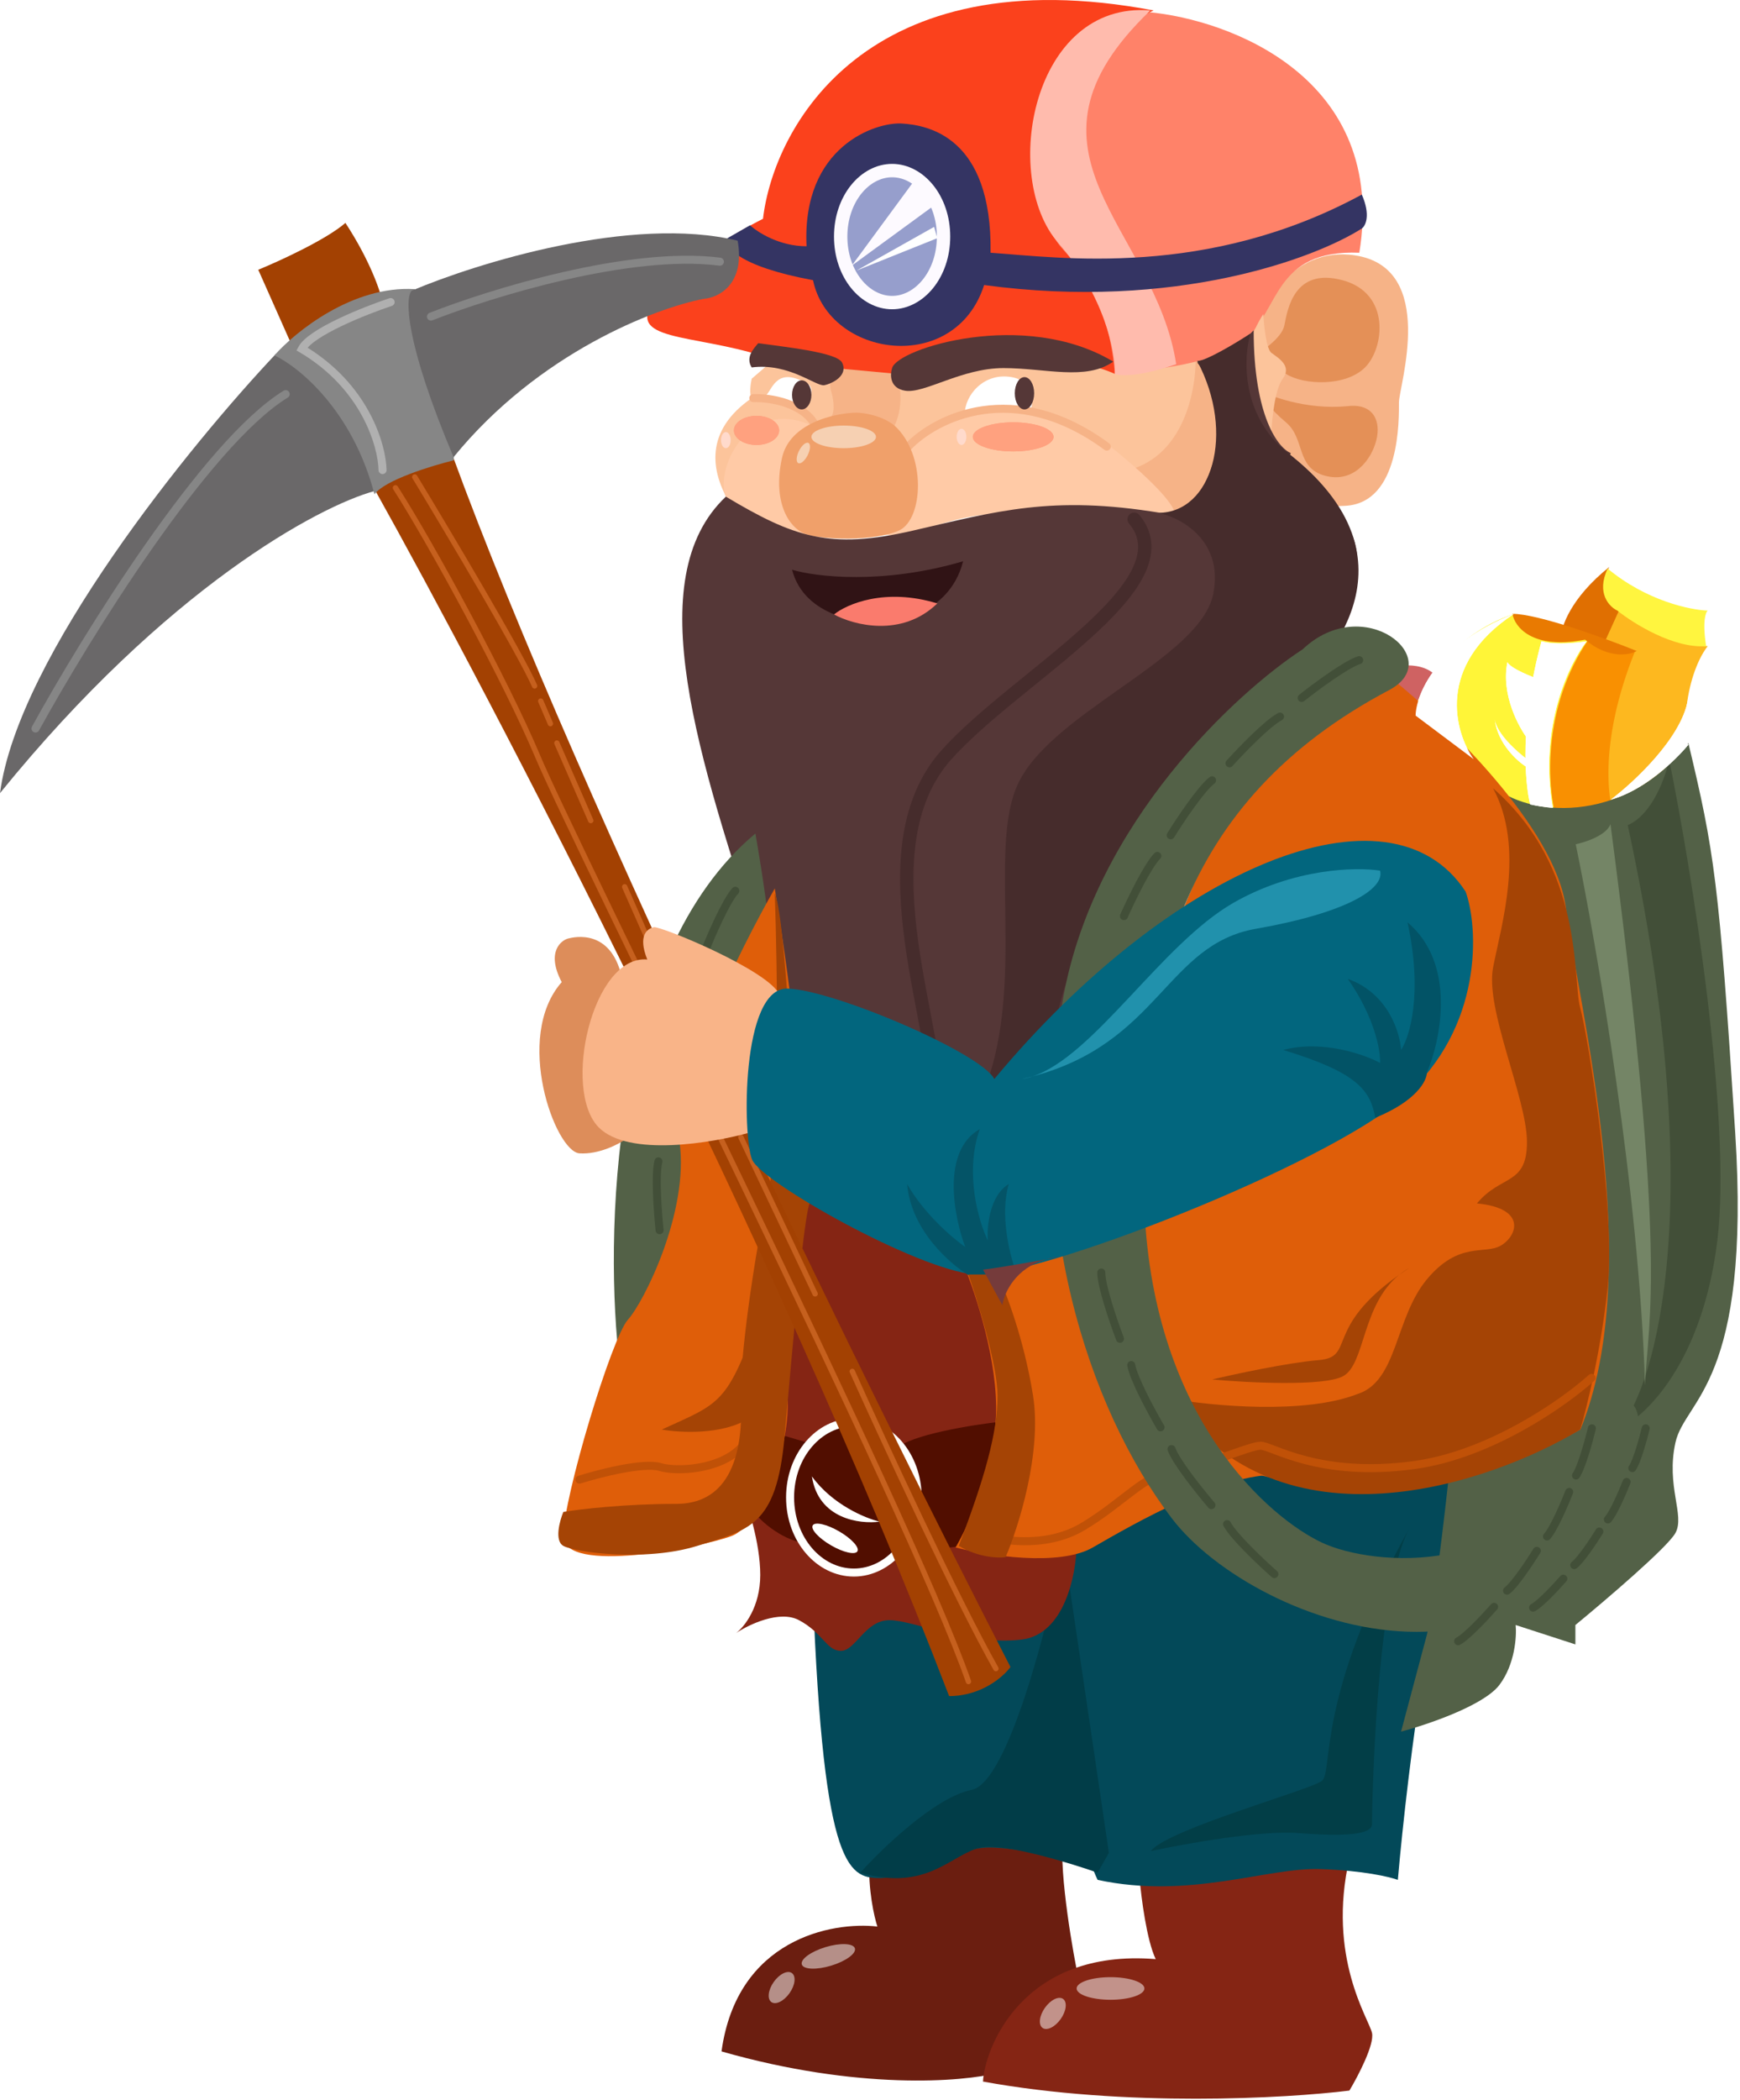 <svg width="651" height="785" viewBox="0 0 651 785" fill="none" xmlns="http://www.w3.org/2000/svg">
<path d="M420.5 342.5C423.167 336.5 429.4 323.6 433 320" stroke="#E5A3FF" stroke-width="3" stroke-linecap="round"/>
<path d="M438 312.285C441.468 306.71 449.419 294.792 453.481 291.722" stroke="#E5A3FF" stroke-width="3" stroke-linecap="round"/>
<path d="M460 285.373C464.408 280.507 474.361 270.201 478.905 267.906" stroke="#E5A3FF" stroke-width="3" stroke-linecap="round"/>
<path d="M487 260.928C492.148 256.852 503.658 248.321 508.518 246.804" stroke="#E5A3FF" stroke-width="3" stroke-linecap="round"/>
<path d="M476.789 588.496C471.871 584.147 461.446 574.318 459.098 569.801" stroke="#E5A3FF" stroke-width="3" stroke-linecap="round"/>
<path d="M453.247 562.711C448.974 557.725 440.003 546.554 438.299 541.757" stroke="#E5A3FF" stroke-width="3" stroke-linecap="round"/>
<path d="M434.208 533.628C430.895 527.959 424.064 515.365 423.245 510.34" stroke="#E5A3FF" stroke-width="3" stroke-linecap="round"/>
<path d="M419.028 500.52C416.691 494.384 412.022 480.839 412.039 475.748" stroke="#E5A3FF" stroke-width="3" stroke-linecap="round"/>
<path d="M595.583 534C594.474 538.616 591.734 548.606 589.646 551.637" stroke="#E5A3FF" stroke-width="3" stroke-linecap="round"/>
<path d="M587.103 557.779C585.369 562.198 581.278 571.715 578.793 574.43" stroke="#E5A3FF" stroke-width="3" stroke-linecap="round"/>
<path d="M574.99 579.799C572.494 583.837 566.77 592.471 563.839 594.698" stroke="#E5A3FF" stroke-width="3" stroke-linecap="round"/>
<path d="M558.999 600.722C555.873 604.295 548.808 611.871 545.551 613.587" stroke="#E5A3FF" stroke-width="3" stroke-linecap="round"/>
<path d="M615.722 534C614.787 537.888 612.479 546.304 610.72 548.858" stroke="#E5A3FF" stroke-width="3" stroke-linecap="round"/>
<path d="M608.578 554.032C607.117 557.754 603.671 565.772 601.577 568.059" stroke="#E5A3FF" stroke-width="3" stroke-linecap="round"/>
<path d="M598.374 572.582C596.271 575.984 591.448 583.257 588.98 585.134" stroke="#E5A3FF" stroke-width="3" stroke-linecap="round"/>
<path d="M584.902 590.208C582.269 593.218 576.317 599.6 573.574 601.045" stroke="#E5A3FF" stroke-width="3" stroke-linecap="round"/>
<path d="M602.545 308.123C600.999 312.291 593.229 314.867 589.537 315.633C597.303 353.034 613.359 445.845 615.456 517.878C616.61 491.986 624.175 472.779 602.545 308.123Z" fill="#E5A3FF"/>
<path d="M325.254 695.457C325.735 684.37 374.35 683.057 398.597 683.786C395.23 691.372 400 721.96 402.805 736.306L373.348 774.966C360.122 778.37 320.926 781.531 269.946 766.942C275.717 724.927 311.227 718.313 328.26 720.258C327.057 716.611 324.773 706.545 325.254 695.457Z" fill="#6B1E10"/>
<path d="M432.397 732.435C429.015 725.433 426.962 709.321 426.358 702.139C429.981 692.714 450.755 678.037 504.865 694.734C496.411 731.762 512.112 754.652 513.32 760.038C514.286 764.346 508.086 776.195 504.865 781.581C481.313 784.499 420.923 787.91 367.779 778.215C368.383 766.097 382.273 728.396 432.397 732.435Z" fill="#852514"/>
<path d="M410.656 702.813C394.23 668.343 396.967 580.732 400.39 541.236C434.208 527.771 511.75 511.478 551.366 554.027C537.355 573.955 526.606 661.521 522.983 702.813C519.963 701.69 509.938 699.312 493.995 698.773C474.066 698.1 445.079 710.218 410.656 702.813Z" fill="#034959"/>
<path d="M485.54 685.309C471.53 684.232 443.066 689.348 430.585 692.041C436.624 683.962 490.372 669.151 494.599 665.785C498.826 662.419 492.183 634.143 527.21 571.531C514.528 595.095 513.32 677.903 513.32 681.942C513.32 685.982 503.054 686.655 485.54 685.309Z" fill="#023E47"/>
<path d="M329.129 572.878C304.973 573.416 302.155 581.181 303.765 584.996C307.389 698.1 317.051 702.14 329.129 702.14C341.208 702.14 356.909 690.695 370.195 690.695C380.823 690.695 402 695.632 411.26 698.1L404.617 578.264C389.52 576.244 353.286 572.339 329.129 572.878Z" fill="#034959"/>
<path d="M363.551 669.151C350.024 671.844 330.135 690.919 321.882 700.12C347.246 707.525 356.304 692.714 367.175 690.694C375.871 689.079 399.786 696.305 410.656 700.12L414.883 692.714L397.974 578.264C392.136 607.437 377.079 666.458 363.551 669.151Z" fill="#013D48"/>
<path d="M507.095 95.49C482.455 91.625 469.854 116.828 466.633 129.913C467.036 138.77 470.498 159.142 481.127 169.771C478.711 181.849 482.938 190.303 503.471 189.096C524.004 187.888 523.4 156.485 523.4 150.446C523.4 144.407 537.894 100.321 507.095 95.49Z" fill="#F6B387"/>
<path d="M281.234 148.839C280.268 147.39 280.831 143.404 281.234 141.592L302.974 122.871C335.585 118.04 410.228 113.571 447.912 134.346C466.029 170.58 449.12 195.944 426.775 193.528C356.118 185.074 346.456 195.944 338.605 198.36C330.754 200.775 293.916 206.21 273.383 188.697C265.532 176.015 263.721 160.917 281.234 148.839Z" fill="#FCC49B"/>
<path d="M417.113 176.619C442.235 174.203 447.71 146.625 447.308 133.138C447.71 130.923 450.569 132.051 458.782 154.274C466.995 176.498 449.723 188.093 440.061 191.113C439.054 190.911 433.056 187.731 417.113 176.619Z" fill="#F6B387"/>
<path d="M504.075 151.859C488.615 153.308 474.685 148.034 469.652 145.216C471.061 147.43 475.329 153.066 481.127 157.898C488.373 163.937 484.75 174.807 495.62 177.826C506.491 180.846 513.134 171.787 514.945 164.541C516.757 157.294 513.737 150.651 504.075 151.859Z" fill="#E49057"/>
<path d="M465.694 127.098C455.065 136.278 428.252 138.975 416.174 139.176C404.7 94.487 392.622 107.17 388.394 66.104C385.012 33.252 414.362 11.35 429.46 4.506C460.259 7.324 519.2 29.266 508.571 94.487C476.564 93.28 478.98 115.624 465.694 127.098Z" fill="#FF8269"/>
<path d="M244.999 112.001C254.179 99.44 275.798 86.637 285.461 81.806C289.487 47.383 324.353 -16.389 431.606 3.902C376.047 29.266 391.748 84.222 395.372 90.261C398.995 96.3 414.093 105.358 417.112 139.781C403.827 133.742 374.839 130.722 352.495 136.761C330.15 142.8 312.033 141.593 285.461 133.138C258.889 124.683 233.525 127.703 244.999 112.001Z" fill="#FB411C"/>
<path d="M395.975 90.864C413.368 110.672 417.313 131.728 417.112 139.78C418.924 140.586 426.05 140.988 440.061 136.157C432.21 84.825 374.839 57.045 430.398 3.902C386.313 0.278 374.235 66.104 395.975 90.864Z" fill="#FFBBAD"/>
<path d="M280.629 84.221L272.175 89.052C270.967 92.072 275.677 99.44 304.182 104.754C310.221 133.742 357.325 140.384 368.196 106.566C439.698 116.228 492.198 96.501 509.51 85.429C510.919 84.422 512.891 80.477 509.51 72.747C451.535 104.15 396.579 96.299 370.611 94.488C371.215 51.006 347.059 46.779 337.396 46.175C327.734 45.571 299.954 54.63 301.766 92.072C291.62 92.072 283.447 86.838 280.629 84.221Z" fill="#343463"/>
<path d="M272.78 188.093C278.577 195.34 295.728 199.164 303.579 200.171C310.624 199.567 326.406 198.722 333.17 200.171C341.625 201.982 356.722 190.508 379.671 192.32C408.175 196.185 431.405 193.125 439.457 192.32C440.061 190.911 436.559 184.228 417.717 168.768C384.381 141.713 350.683 156.287 338.001 166.956C330.956 167.56 313.966 166.714 302.371 158.501C278.215 148.839 265.533 179.034 272.78 188.093Z" fill="#FFCAA6"/>
<path d="M310.825 156.086C312.758 153.67 311.631 148.235 310.825 145.82L309.618 137.365L335.585 139.781C336.793 143.404 338.243 152.463 334.378 159.709C333.17 156.69 323.507 154.274 310.825 156.086Z" fill="#F6B387"/>
<path d="M286.669 147.793L296.77 151.394L300.335 154.274C302.316 151.394 305.446 145.201 302.118 143.472C290.828 136.99 289.244 144.913 286.669 147.793Z" fill="white"/>
<path d="M377.255 152.463C373.39 151.496 364.774 153.67 360.949 154.878C360.949 147.632 368.196 139.177 378.463 140.988C386.676 142.438 386.716 149.644 385.709 153.066C385.106 153.066 382.569 152.946 377.255 152.463Z" fill="white"/>
<path d="M281.838 148.839C287.877 148.638 301.042 150.53 305.39 159.709C327.614 169.855 337.598 168.768 339.813 166.956C350.079 156.287 379.308 141.351 414.093 166.956" stroke="#F6B387" stroke-width="3" stroke-linecap="round"/>
<path d="M292.588 171.155C295.473 158.133 312.216 154.475 320.227 154.274C323.031 154.274 329.84 155.239 334.647 159.097C346.664 169.949 345.462 194.064 336.45 198.284C327.437 202.504 307.009 201.901 301 199.49C294.992 197.078 288.983 187.432 292.588 171.155Z" fill="#F0A06A"/>
<path d="M353.014 88.449C353.014 102.626 343.908 113.124 333.774 113.124C323.639 113.124 314.533 102.626 314.533 88.449C314.533 74.271 323.639 63.773 333.774 63.773C343.908 63.773 353.014 74.271 353.014 88.449Z" fill="#969ECC" stroke="#FDFAFF" stroke-width="5"/>
<path d="M349.475 84.825L320.488 101.131L350.683 89.052L349.475 84.825Z" fill="white"/>
<path d="M342.228 67.312L318.676 99.319L350.079 76.371L342.228 67.312Z" fill="#FDFAFF"/>
<path d="M281.234 137.365C278.819 133.5 282.039 130.319 283.65 128.306C293.513 129.716 313.12 131.688 315.053 135.553C317.468 140.385 311.429 143.404 308.41 144.008C305.39 144.612 295.124 135.553 281.234 137.365Z" fill="#553737"/>
<path d="M338.605 146.065C332.808 145.099 332.969 140.026 333.774 137.611C335.586 130.364 383.294 115.266 416.509 135.195C406.242 142.442 391.145 137.611 375.443 137.611C359.742 137.611 345.852 147.273 338.605 146.065Z" fill="#553737"/>
<ellipse cx="383.294" cy="147.027" rx="3.623" ry="6.039" fill="#553737"/>
<ellipse cx="299.955" cy="147.631" rx="3.623" ry="5.435" fill="#553737"/>
<ellipse opacity="0.5" cx="315.656" cy="163.333" rx="12.078" ry="4.227" fill="#FCFFFB"/>
<ellipse opacity="0.5" cx="300.559" cy="169.372" rx="1.812" ry="4.227" transform="rotate(26.639 300.559 169.372)" fill="#FCFFFB"/>
<ellipse cx="359.742" cy="163.333" rx="1.812" ry="3.02" fill="#FFDACC"/>
<ellipse cx="271.571" cy="164.541" rx="1.812" ry="3.02" fill="#FFDACC"/>
<g opacity="0.5" filter="url(#filter0_f_44_1478)">
<ellipse cx="379.067" cy="163.333" rx="15.098" ry="5.435" fill="#FF6442"/>
<ellipse cx="283.046" cy="160.917" rx="8.455" ry="5.435" fill="#FF6442"/>
</g>
<ellipse cx="379.067" cy="163.333" rx="15.098" ry="5.435" fill="#FFA17F"/>
<ellipse cx="283.046" cy="160.917" rx="8.455" ry="5.435" fill="#FFA17F"/>
<path d="M480.523 121.664C479.557 126.495 471.665 131.729 467.841 133.742C470.055 134.346 475.812 136.399 481.127 139.781C487.77 144.008 503.471 144.612 510.718 137.365C517.965 130.118 520.381 109.585 502.263 104.754C484.146 99.923 481.731 115.625 480.523 121.664Z" fill="#E49057"/>
<path d="M467.236 128.91C465.304 134.708 472.068 153.066 475.691 161.521C475.893 156.489 477.02 145.457 479.919 141.592C483.542 136.761 478.107 133.741 475.691 131.93C473.758 130.48 472.873 121.663 472.672 117.436C471.665 118.845 469.169 123.113 467.236 128.91Z" fill="#FCC49B"/>
<path d="M469.048 123.475C462.285 130.722 452.139 134.547 447.912 135.553C464.821 154.878 452.139 195.34 434.022 191.716C393.56 185.073 373.027 191.113 341.624 198.359C310.221 205.606 296.935 200.775 271.571 185.677C239.096 216.348 261.119 282.951 285.754 357.456L286.064 358.394C310.825 433.279 301.162 470.117 296.331 482.799C291.5 495.481 269.759 506.955 283.045 540.17C293.312 514.202 307.202 508.767 342.228 481.591C377.255 454.415 392.352 407.311 393.56 392.817C394.768 378.323 415.905 317.933 463.009 280.491C510.114 243.048 520.38 197.755 492.601 187.489C480.039 183.141 480.925 173.599 482.938 169.372C478.308 167.56 469.048 155.844 469.048 123.475Z" fill="#553737"/>
<path d="M453.951 221.912C457.816 202.104 441.873 193.528 433.418 191.716C453.347 191.716 462.406 162.125 447.912 134.949C451.294 134.949 462.607 128.105 467.841 124.683C465.224 133.54 464.217 154.757 481.127 168.768C535.478 210.437 491.997 249.691 488.374 255.73C484.75 261.769 403.223 314.309 393.56 391.005C387.521 462.266 350.683 475.552 343.436 482.799C336.189 490.046 310.221 494.877 283.046 539.566C283.046 534.735 269.76 513.598 296.332 482.799C324.715 452 337.397 461.058 362.157 419.993C386.917 378.927 368.8 322.16 380.274 294.38C391.749 266.601 449.12 246.672 453.951 221.912Z" fill="#462C2C"/>
<path d="M360.346 209.834C330.193 218.697 305.106 215.637 296.332 212.999C301.118 231.2 323.253 232.782 328.039 232.782C332.826 232.782 354.961 230.804 360.346 209.834Z" fill="#301315"/>
<path d="M312.033 229.72C316.79 225.852 331.18 219.613 350.683 225.603C337.364 238.48 319.367 233.713 312.033 229.72Z" fill="#FA7B6D"/>
<path d="M299.955 480.383C315.326 467.581 346.795 436.576 349.707 414.972C353.348 387.967 321.548 318.934 353.954 282.348C379.67 253.315 444.965 218.736 424.336 194.132" stroke="#462C2C" stroke-width="5" stroke-linecap="round"/>
<path d="M0 296.518C6.764 245.307 71.664 165.671 103.268 132.255C125.009 139.985 136.885 169.698 140.106 183.587C119.372 189.224 62.323 219.701 0 296.518Z" fill="#6A6869"/>
<path d="M282.629 311.615C228.035 357.029 226.063 463.397 231.9 510.904L289.271 369.59C289.674 365.363 288.909 347.85 282.629 311.615Z" fill="#536147"/>
<path d="M246.779 459.919C246.087 453.39 245.03 439.102 246.346 434.183" stroke="#424F38" stroke-width="3" stroke-linecap="round"/>
<path d="M246.816 425.002C247.029 418.44 247.951 404.142 249.932 399.453" stroke="#424F38" stroke-width="3" stroke-linecap="round"/>
<path d="M252.401 390.694C253.783 384.275 257.244 370.372 260.031 366.112" stroke="#424F38" stroke-width="3" stroke-linecap="round"/>
<path d="M263.549 356.02C265.967 349.915 271.665 336.77 275.115 333.025" stroke="#424F38" stroke-width="3" stroke-linecap="round"/>
<path d="M284.44 588.808C284.44 576.73 279.608 562.035 277.193 556.197L295.31 435.416L375.629 469.839L402.805 577.938C402.604 588.808 398.216 611.032 382.272 612.964C362.344 615.38 341.811 605.717 332.752 605.717C323.694 605.717 320.07 617.192 314.635 617.192C309.2 617.192 307.992 610.549 298.933 605.717C291.687 601.852 280.212 607.328 275.381 610.549C278.401 608.334 284.44 600.886 284.44 588.808Z" fill="#852514"/>
<path d="M301.953 539.288L291.686 536.268L282.024 565.256C284.842 568.879 293.015 576.367 303.161 577.334C298.329 571.536 300.342 549.554 301.953 539.288Z" fill="#510E00"/>
<path d="M338.791 577.334C343.139 565.256 338.187 548.548 335.168 541.703C340.482 536.389 363.954 532.645 375.025 531.437L364.759 576.126C362.343 577.736 353.768 580.233 338.791 577.334Z" fill="#510E00"/>
<path d="M343.33 559.82C343.33 575.56 332.437 587.912 319.466 587.912C306.495 587.912 295.602 575.56 295.602 559.82C295.602 544.081 306.495 531.729 319.466 531.729C332.437 531.729 343.33 544.081 343.33 559.82Z" fill="#510E00" stroke="#FFFFFD" stroke-width="3"/>
<path d="M329.129 568.879C321.68 569.885 306.18 567.913 303.765 551.97C311.495 562.598 323.895 567.671 329.129 568.879Z" fill="white"/>
<ellipse cx="312.431" cy="575.128" rx="9.662" ry="3.02" transform="rotate(30.088 312.431 575.128)" fill="white"/>
<path d="M537.476 253.036C534.577 249.171 528.619 248.607 526.002 248.809C526.002 251.224 520.365 254.647 517.547 256.056L532.645 266.926C531.84 263.705 531.679 256.418 537.476 253.036Z" fill="#CF6262"/>
<path d="M605.718 227.672C585.91 246.997 590.218 288.063 594.848 306.18C596.659 315.641 607.288 327.92 635.309 301.349C625.163 269.946 633.497 248.406 638.932 241.562C633.296 241.361 618.762 238.301 605.718 227.672Z" fill="#FDB81F"/>
<path d="M602.094 211.971C599.195 217.285 603.302 225.055 605.718 228.276L596.659 248.205L583.977 238.543C583.977 234.517 587.601 223.566 602.094 211.971Z" fill="#E06F01"/>
<path d="M638.328 241.562C626.25 242.528 611.153 233.107 605.114 228.276C602.094 226.867 597.142 221.754 601.49 212.574C615.984 224.653 632.491 228.075 638.932 228.276C638.127 228.88 636.879 232.383 638.328 241.562Z" fill="#FFF53F"/>
<path d="M566.464 229.484C543.274 237.214 531.84 256.861 529.021 265.718C531.236 280.615 544.965 309.441 582.165 305.576C577.817 284.802 588.808 251.828 594.847 237.939C587.6 240.153 571.778 241.562 566.464 229.484Z" fill="#FFF538"/>
<path d="M611.757 243.374C606.926 245.306 598.068 241.361 594.244 239.146C576.851 264.752 578.945 294.102 582.166 305.576L605.114 308.596C601.491 301.349 597.746 278.159 611.757 243.374Z" fill="#F99001"/>
<path d="M593.035 239.146C573.227 243.011 566.665 234.315 565.86 229.484C575.522 229.484 600.886 238.744 612.36 243.374C609.542 244.984 601.732 246.393 593.035 239.146Z" fill="#E97A01"/>
<path d="M566.464 229.484C536.993 248.809 544.32 273.972 551.366 283.835L529.625 267.53C529.827 259.88 536.993 241.079 566.464 229.484Z" fill="white"/>
<path d="M524.19 647.387L533.853 611.152C536.429 601.49 540.563 566.061 542.307 549.554C552.574 500.436 570.329 380.581 559.217 294.102C570.087 304.368 606.925 309.803 631.686 277.796C641.348 318.258 643.16 329.128 649.199 423.338C655.238 517.547 630.478 522.982 626.854 539.288C623.231 555.593 630.478 566.463 626.854 573.106C623.956 578.421 600.685 598.269 589.412 607.529V614.776L567.068 607.529C567.47 611.756 566.826 622.143 561.029 629.873C555.231 637.603 534.054 644.77 524.19 647.387Z" fill="#536147"/>
<path d="M642.5 464C648.1 418.8 632.833 325.167 624.5 284C623.167 290.5 618.2 304.5 609 308.5C639.4 448.9 619.667 517.333 606 534C615.833 529.5 636.9 509.2 642.5 464Z" fill="#424F38"/>
<path d="M301.349 444.474C302.315 416.453 294.102 357.915 289.875 332.148C276.79 355.096 251.346 406.187 254.244 426.961C257.868 452.929 240.958 486.748 234.919 493.391C228.88 500.034 210.763 559.82 210.763 574.314C210.763 588.808 262.095 578.541 273.569 574.314C285.044 570.087 295.31 541.703 294.706 523.586C294.102 505.469 300.141 479.501 301.349 444.474Z" fill="#DF5E09"/>
<path d="M216.802 553.177C224.313 550.824 240.875 546.587 247.041 548.47C254.749 550.824 280.838 549.059 282.024 530.229" stroke="#C05107" stroke-width="3" stroke-linecap="round"/>
<path d="M287.459 445.683C291.807 426.358 290.881 363.149 289.875 333.96C294.706 344.83 297.122 437.832 303.161 449.306C300.745 452.929 296.518 504.261 293.498 537.476C290.479 570.691 280.212 571.899 260.887 577.938C241.562 583.977 214.991 580.353 210.763 577.938C207.381 576.005 209.354 568.678 210.763 565.256C216.802 564.249 233.712 562.236 253.037 562.236C277.193 562.236 277.797 535.061 277.193 522.379C276.589 509.697 282.024 469.839 287.459 445.683Z" fill="#A54405"/>
<path d="M216.803 431.189C224.05 431.672 231.498 427.766 234.316 425.753C235.121 411.26 235.886 378.77 232.504 364.759C228.277 347.246 214.991 350.265 212.575 350.869C210.159 351.473 204.121 355.7 210.16 367.175C192.043 387.707 207.744 430.585 216.803 431.189Z" fill="#DD8D5A"/>
<path d="M355.097 634.101C289.392 463.075 183.99 261.29 139.502 181.776C139.502 174.931 145.421 162.934 169.094 169.697C216.923 300.624 328.324 526.606 378.045 623.231C375.428 626.854 367.175 634.101 355.097 634.101Z" fill="#A34102"/>
<path d="M147.957 182.379C161.646 203.717 189.506 255.09 201.101 282.628C215.595 317.05 339.999 564.652 362.344 628.666" stroke="#C6601E" stroke-width="2" stroke-linecap="round"/>
<path d="M155.174 178.32C167.924 199.347 194.742 244.41 200.015 256.448" stroke="#C6601E" stroke-width="2" stroke-linecap="round"/>
<path d="M233.712 331.544C241.361 348.856 257.626 385.654 261.491 394.35" stroke="#C6601E" stroke-width="2" stroke-linecap="round"/>
<path d="M208.347 277.796L221.029 306.784" stroke="#C6601E" stroke-width="2" stroke-linecap="round"/>
<path d="M318.862 512.716C330.538 538.684 357.633 597.263 372.61 623.834" stroke="#C6601E" stroke-width="2" stroke-linecap="round"/>
<path d="M202.308 262.095L205.932 270.55" stroke="#C6601E" stroke-width="2" stroke-linecap="round"/>
<path d="M277.193 425.149L304.972 483.728" stroke="#C6601E" stroke-width="2" stroke-linecap="round"/>
<path d="M125.233 95.417C124.383 101.396 125.334 116.341 135.933 128.29" stroke="#C6601E" stroke-width="2" stroke-linecap="round"/>
<path d="M113.534 98.436C114.742 102.664 118.486 114.138 123.801 126.216" stroke="#C6601E" stroke-width="2" stroke-linecap="round"/>
<path d="M105.08 103.268C107.495 107.294 112.327 116.554 112.327 121.385" stroke="#C6601E" stroke-width="3" stroke-linecap="round"/>
<path d="M133.685 100.248C133.625 104.943 134.113 115.376 136.545 119.55" stroke="#C6601E" stroke-width="3" stroke-linecap="round"/>
<path d="M224.049 421.526C235.161 432.638 266.524 427.364 280.816 423.338C285.648 409.247 294.585 379.253 291.687 372.006C288.063 362.947 246.998 346.038 244.582 346.642C242.166 347.246 238.543 349.661 242.166 358.72C221.634 356.908 210.159 407.636 224.049 421.526Z" fill="#F9B488"/>
<path d="M280.212 530.229C270.55 536.51 254.446 535.664 247.601 534.456C269.133 524.563 272.159 525.325 283.699 491.89C284.204 489.857 284.676 488.586 285.043 487.956C284.582 489.317 284.134 490.628 283.699 491.89C282.268 497.649 280.569 509.518 280.212 530.229Z" fill="#A54405"/>
<path d="M585.848 339.395C581.983 309.441 540.756 269.744 520.626 253.64C459.632 286.251 437.891 333.356 427.021 402.201C416.15 471.046 443.93 538.08 455.404 545.327C466.878 552.573 526.061 570.087 591.283 534.456C616.043 474.066 590.679 376.837 585.848 339.395Z" fill="#DF5E09"/>
<path d="M372.61 529.625C373.576 509.334 364.961 483.326 360.532 472.858L425.15 458.968L440.851 524.794C460.378 533.853 495.203 551.849 478.294 551.366C457.157 550.762 424.546 569.483 408.844 578.542C396.283 585.788 369.389 581.561 357.512 578.542C362.142 570.691 371.644 549.916 372.61 529.625Z" fill="#DF5E09"/>
<path d="M507.885 521.171C488.077 528.901 453.332 525.599 438.436 522.982C479.018 581.44 557.204 554.989 591.224 534.457C593.639 526.405 599.074 504.503 601.49 481.313C604.51 452.325 594.243 387.708 591.224 376.837C588.204 365.967 593.035 324.901 558.613 294.706C570.691 317.051 561.632 346.038 558.613 361.74C555.593 377.441 571.295 410.656 571.295 426.961C571.295 443.267 561.632 439.04 552.574 449.91C571.295 451.722 567.671 461.988 561.632 465.611C555.593 469.235 545.931 463.8 533.853 478.293C521.775 492.787 522.982 516.339 507.885 521.171Z" fill="#A54405"/>
<path d="M371.402 574.918C372.006 574.918 390.123 579.749 405.221 570.691C420.318 561.632 428.169 551.366 438.436 550.158C448.702 548.95 467.423 540.495 471.65 540.495C475.878 540.495 493.391 552.573 529.022 547.742C557.526 543.877 585.185 524.391 595.451 515.131" stroke="#C05107" stroke-width="3" stroke-linecap="round"/>
<path d="M397.974 372.006C410.052 307.267 462.592 258.874 487.352 242.77C510.301 221.03 541.099 246.394 519.963 257.868C440.851 299.537 424.546 367.778 428.169 451.721C431.586 530.872 475.274 567.671 494.599 576.73C513.924 585.789 569.483 590.016 588.808 543.515C598.47 519.359 616.588 517.547 612.36 536.872C583.977 649.803 469.839 608.737 438.436 567.671C407.033 526.606 382.877 452.929 397.974 372.006Z" fill="#536147"/>
<path d="M602.698 298.933C611.417 292.345 628.865 276.059 631.452 261.923C631.525 261.392 631.602 260.846 631.686 260.283C631.631 260.826 631.553 261.373 631.452 261.923C629.85 273.706 630.915 277.823 631.686 278.4C627.257 283.836 615.259 295.551 602.698 298.933Z" fill="white"/>
<path d="M580.958 301.953C578.542 301.953 574.315 301.148 572.503 300.745C570.49 292.894 568.517 269.704 576.73 239.75C581.562 241.2 590.016 240.354 593.64 239.75C587.198 247.803 575.643 271.516 580.958 301.953Z" fill="white"/>
<path d="M563.96 247.601C565.41 250.017 573.019 253.036 576.642 254.244L571.811 276.589C568.188 271.959 561.545 259.679 563.96 247.601Z" fill="white"/>
<path d="M559.246 268.994C559.948 274.274 567.532 281.062 571.295 283.835V286.855C567.705 284.661 560.323 278.042 559.246 268.994C559.234 268.909 559.225 268.823 559.217 268.738C559.226 268.824 559.235 268.909 559.246 268.994Z" fill="white"/>
<g filter="url(#filter1_f_44_1478)">
<path d="M566.464 229.484C536.993 248.809 544.32 273.972 551.366 283.835L529.625 267.53C529.827 259.88 536.993 241.079 566.464 229.484Z" fill="white"/>
</g>
<g filter="url(#filter2_f_44_1478)">
<path d="M602.698 298.933C611.417 292.345 628.865 276.059 631.452 261.923C631.525 261.392 631.602 260.846 631.686 260.283C631.631 260.826 631.553 261.373 631.452 261.923C629.85 273.706 630.915 277.823 631.686 278.4C627.257 283.836 615.259 295.551 602.698 298.933Z" fill="white"/>
</g>
<g filter="url(#filter3_f_44_1478)">
<path d="M580.958 301.953C578.542 301.953 574.315 301.148 572.503 300.745C570.49 292.894 568.517 269.704 576.73 239.75C581.562 241.2 590.016 240.354 593.64 239.75C587.198 247.803 575.643 271.516 580.958 301.953Z" fill="white"/>
</g>
<g filter="url(#filter4_f_44_1478)">
<path d="M563.96 247.601C565.41 250.017 573.019 253.036 576.642 254.244L571.811 276.589C568.188 271.959 561.545 259.679 563.96 247.601Z" fill="white"/>
</g>
<g filter="url(#filter5_f_44_1478)">
<path d="M559.246 268.994C559.948 274.274 567.532 281.062 571.295 283.835V286.855C567.705 284.661 560.323 278.042 559.246 268.994C559.234 268.909 559.225 268.823 559.217 268.738C559.226 268.824 559.235 268.909 559.246 268.994Z" fill="white"/>
</g>
<path d="M502.45 514.528C495.203 518.393 466.819 516.943 453.533 515.735C461.988 513.722 481.796 509.455 493.391 508.489C507.317 507.328 495.041 496.69 523.516 476.576C524.644 475.666 525.871 474.825 527.21 474.066C525.908 474.918 524.678 475.755 523.516 476.576C509.387 487.97 510.839 510.053 502.45 514.528Z" fill="#A54405"/>
<path d="M525.398 410.052C554.989 384.084 553.178 346.642 548.346 333.356C519.963 289.875 437.832 324.297 372.006 403.409C367.175 393.747 312.219 370.194 294.706 369.59C277.193 368.986 277.797 425.15 281.42 433.604C285.044 442.059 343.018 474.67 364.759 476.482C386.5 478.293 495.807 436.02 525.398 410.052Z" fill="#02667E"/>
<path d="M339.395 442.663C340.844 460.055 355.7 472.858 362.947 477.085C366.329 477.085 375.629 475.475 379.857 474.67C377.642 468.631 374.059 453.775 377.441 442.663C370.194 447.011 369.188 458.566 369.59 463.799C366.168 456.754 360.773 438.556 366.571 422.13C352.077 430.343 356.908 454.942 361.136 466.215C356.506 462.994 345.676 453.775 339.395 442.663Z" fill="#045467"/>
<path d="M526.606 344.83C544.965 360.29 539.087 388.714 533.853 400.993C533.853 404.013 529.988 411.622 514.528 417.903C512.716 407.636 507.885 400.993 480.105 392.539C494.599 388.674 510.301 394.149 516.34 397.37C516.541 392.941 514.407 380.461 504.261 365.967C519.238 371.281 523.788 385.896 524.19 392.539C527.411 387.707 532.403 371.402 526.606 344.83Z" fill="#025366"/>
<path d="M461.384 337.583C484.091 324.538 507.482 324.096 516.339 325.505C518.151 332.147 504.261 341.206 469.839 347.246C436.358 353.119 433.728 389.843 386.378 402.407C385.002 402.866 383.633 403.205 382.272 403.409C383.677 403.095 385.045 402.76 386.378 402.407C409.428 394.708 434.6 352.97 461.384 337.583Z" fill="#2191AC"/>
<path d="M373.214 521.774C373.214 510.663 365.967 486.949 362.344 476.481H373.214C376.233 482.722 383.118 500.517 386.5 521.774C389.882 543.032 381.065 570.892 376.233 582.165C373.415 582.568 365.967 582.286 358.72 577.938C368.383 552.574 373.214 535.664 373.214 521.774Z" fill="#A54405"/>
<path d="M391.408 470.815C380.006 474.015 375.73 483.202 375.026 487.956L367.779 474.67C369.585 474.489 376.705 473.466 391.408 470.815C393.044 470.356 394.826 470.02 396.766 469.838C394.878 470.186 393.093 470.511 391.408 470.815Z" fill="#753B3B"/>
<path d="M96.625 100.852L108.703 128.028L143.126 112.93C142.321 108.904 138.415 97.35 129.236 83.339C121.989 89.62 104.476 97.631 96.625 100.852Z" fill="#A34102"/>
<path d="M155.204 108.099C132.014 106.65 110.515 124.002 102.664 132.859C111.723 137.087 131.893 153.392 140.106 184.795C143.971 179.481 161.444 174.126 169.697 172.113C170.704 164.665 169.214 141.435 155.204 108.099Z" fill="#868686"/>
<path d="M146.145 112.93C136.483 116.151 116.312 124.163 112.931 130.443C136.604 144.454 142.925 166.476 143.126 175.736" stroke="#B0B0B0" stroke-width="3" stroke-linecap="round"/>
<path d="M275.985 89.982C236.369 80.319 178.152 98.437 153.996 108.703C151.58 111.32 151.339 127.424 169.697 170.905C201.584 131.772 245.387 115.144 263.303 111.722C268.738 111.32 278.884 106.408 275.985 89.982Z" fill="#6A6869"/>
<path d="M13.286 272.362C32.007 238.341 76.938 165.712 106.891 147.353" stroke="#868686" stroke-width="3" stroke-linecap="round"/>
<path d="M161.243 118.365C183.185 109.709 235.523 93.484 269.342 97.833" stroke="#868686" stroke-width="3" stroke-linecap="round"/>
<g opacity="0.5">
<ellipse cx="415.487" cy="743.408" rx="12.682" ry="4.227" fill="white"/>
<ellipse cx="393.896" cy="752.736" rx="3.623" ry="6.643" transform="rotate(35.236 393.896 752.736)" fill="white"/>
<ellipse cx="292.439" cy="743.073" rx="3.623" ry="6.643" transform="rotate(35.236 292.439 743.073)" fill="white"/>
<ellipse cx="309.916" cy="731.413" rx="3.623" ry="10.377" transform="rotate(73.172 309.916 731.413)" fill="white"/>
</g>
<path d="M420.5 342.5C423.167 336.5 429.4 323.6 433 320" stroke="#424F38" stroke-width="3" stroke-linecap="round"/>
<path d="M438 312.285C441.468 306.71 449.419 294.792 453.481 291.722" stroke="#424F38" stroke-width="3" stroke-linecap="round"/>
<path d="M460 285.373C464.408 280.507 474.36 270.201 478.905 267.906" stroke="#424F38" stroke-width="3" stroke-linecap="round"/>
<path d="M487 260.928C492.148 256.852 503.658 248.321 508.518 246.804" stroke="#424F38" stroke-width="3" stroke-linecap="round"/>
<path d="M476.789 588.496C471.871 584.147 461.446 574.318 459.097 569.801" stroke="#424F38" stroke-width="3" stroke-linecap="round"/>
<path d="M453.247 562.711C448.974 557.725 440.003 546.554 438.299 541.757" stroke="#424F38" stroke-width="3" stroke-linecap="round"/>
<path d="M434.208 533.628C430.895 527.959 424.064 515.365 423.244 510.34" stroke="#424F38" stroke-width="3" stroke-linecap="round"/>
<path d="M419.028 500.52C416.691 494.384 412.022 480.839 412.039 475.748" stroke="#424F38" stroke-width="3" stroke-linecap="round"/>
<path d="M595.583 534C594.474 538.616 591.734 548.606 589.646 551.637" stroke="#424F38" stroke-width="3" stroke-linecap="round"/>
<path d="M587.103 557.779C585.369 562.198 581.278 571.715 578.793 574.43" stroke="#424F38" stroke-width="3" stroke-linecap="round"/>
<path d="M574.99 579.799C572.494 583.837 566.769 592.471 563.839 594.698" stroke="#424F38" stroke-width="3" stroke-linecap="round"/>
<path d="M558.998 600.722C555.873 604.295 548.808 611.871 545.551 613.587" stroke="#424F38" stroke-width="3" stroke-linecap="round"/>
<path d="M615.721 534C614.787 537.888 612.479 546.304 610.72 548.858" stroke="#424F38" stroke-width="3" stroke-linecap="round"/>
<path d="M608.578 554.032C607.116 557.754 603.671 565.772 601.577 568.059" stroke="#424F38" stroke-width="3" stroke-linecap="round"/>
<path d="M598.373 572.582C596.271 575.984 591.448 583.257 588.979 585.134" stroke="#424F38" stroke-width="3" stroke-linecap="round"/>
<path d="M584.902 590.208C582.269 593.218 576.317 599.6 573.573 601.045" stroke="#424F38" stroke-width="3" stroke-linecap="round"/>
<path d="M602.544 308.123C600.999 312.291 593.229 314.867 589.537 315.633C597.303 353.034 613.358 445.845 615.456 517.878C616.61 491.986 624.175 472.779 602.544 308.123Z" fill="#748566"/>
<defs>
<filter id="filter0_f_44_1478" x="271.591" y="152.482" width="125.573" height="19.286" filterUnits="userSpaceOnUse" color-interpolation-filters="sRGB">
<feFlood flood-opacity="0" result="BackgroundImageFix"/>
<feBlend mode="normal" in="SourceGraphic" in2="BackgroundImageFix" result="shape"/>
<feGaussianBlur stdDeviation="1.5" result="effect1_foregroundBlur_44_1478"/>
</filter>
<filter id="filter1_f_44_1478" x="525.625" y="225.484" width="44.838" height="62.352" filterUnits="userSpaceOnUse" color-interpolation-filters="sRGB">
<feFlood flood-opacity="0" result="BackgroundImageFix"/>
<feBlend mode="normal" in="SourceGraphic" in2="BackgroundImageFix" result="shape"/>
<feGaussianBlur stdDeviation="2" result="effect1_foregroundBlur_44_1478"/>
</filter>
<filter id="filter2_f_44_1478" x="598.698" y="256.283" width="36.987" height="46.65" filterUnits="userSpaceOnUse" color-interpolation-filters="sRGB">
<feFlood flood-opacity="0" result="BackgroundImageFix"/>
<feBlend mode="normal" in="SourceGraphic" in2="BackgroundImageFix" result="shape"/>
<feGaussianBlur stdDeviation="2" result="effect1_foregroundBlur_44_1478"/>
</filter>
<filter id="filter3_f_44_1478" x="566.733" y="235.75" width="30.906" height="70.202" filterUnits="userSpaceOnUse" color-interpolation-filters="sRGB">
<feFlood flood-opacity="0" result="BackgroundImageFix"/>
<feBlend mode="normal" in="SourceGraphic" in2="BackgroundImageFix" result="shape"/>
<feGaussianBlur stdDeviation="2" result="effect1_foregroundBlur_44_1478"/>
</filter>
<filter id="filter4_f_44_1478" x="559.444" y="243.601" width="21.198" height="36.987" filterUnits="userSpaceOnUse" color-interpolation-filters="sRGB">
<feFlood flood-opacity="0" result="BackgroundImageFix"/>
<feBlend mode="normal" in="SourceGraphic" in2="BackgroundImageFix" result="shape"/>
<feGaussianBlur stdDeviation="2" result="effect1_foregroundBlur_44_1478"/>
</filter>
<filter id="filter5_f_44_1478" x="555.217" y="264.738" width="20.078" height="26.117" filterUnits="userSpaceOnUse" color-interpolation-filters="sRGB">
<feFlood flood-opacity="0" result="BackgroundImageFix"/>
<feBlend mode="normal" in="SourceGraphic" in2="BackgroundImageFix" result="shape"/>
<feGaussianBlur stdDeviation="2" result="effect1_foregroundBlur_44_1478"/>
</filter>
</defs>
</svg>
